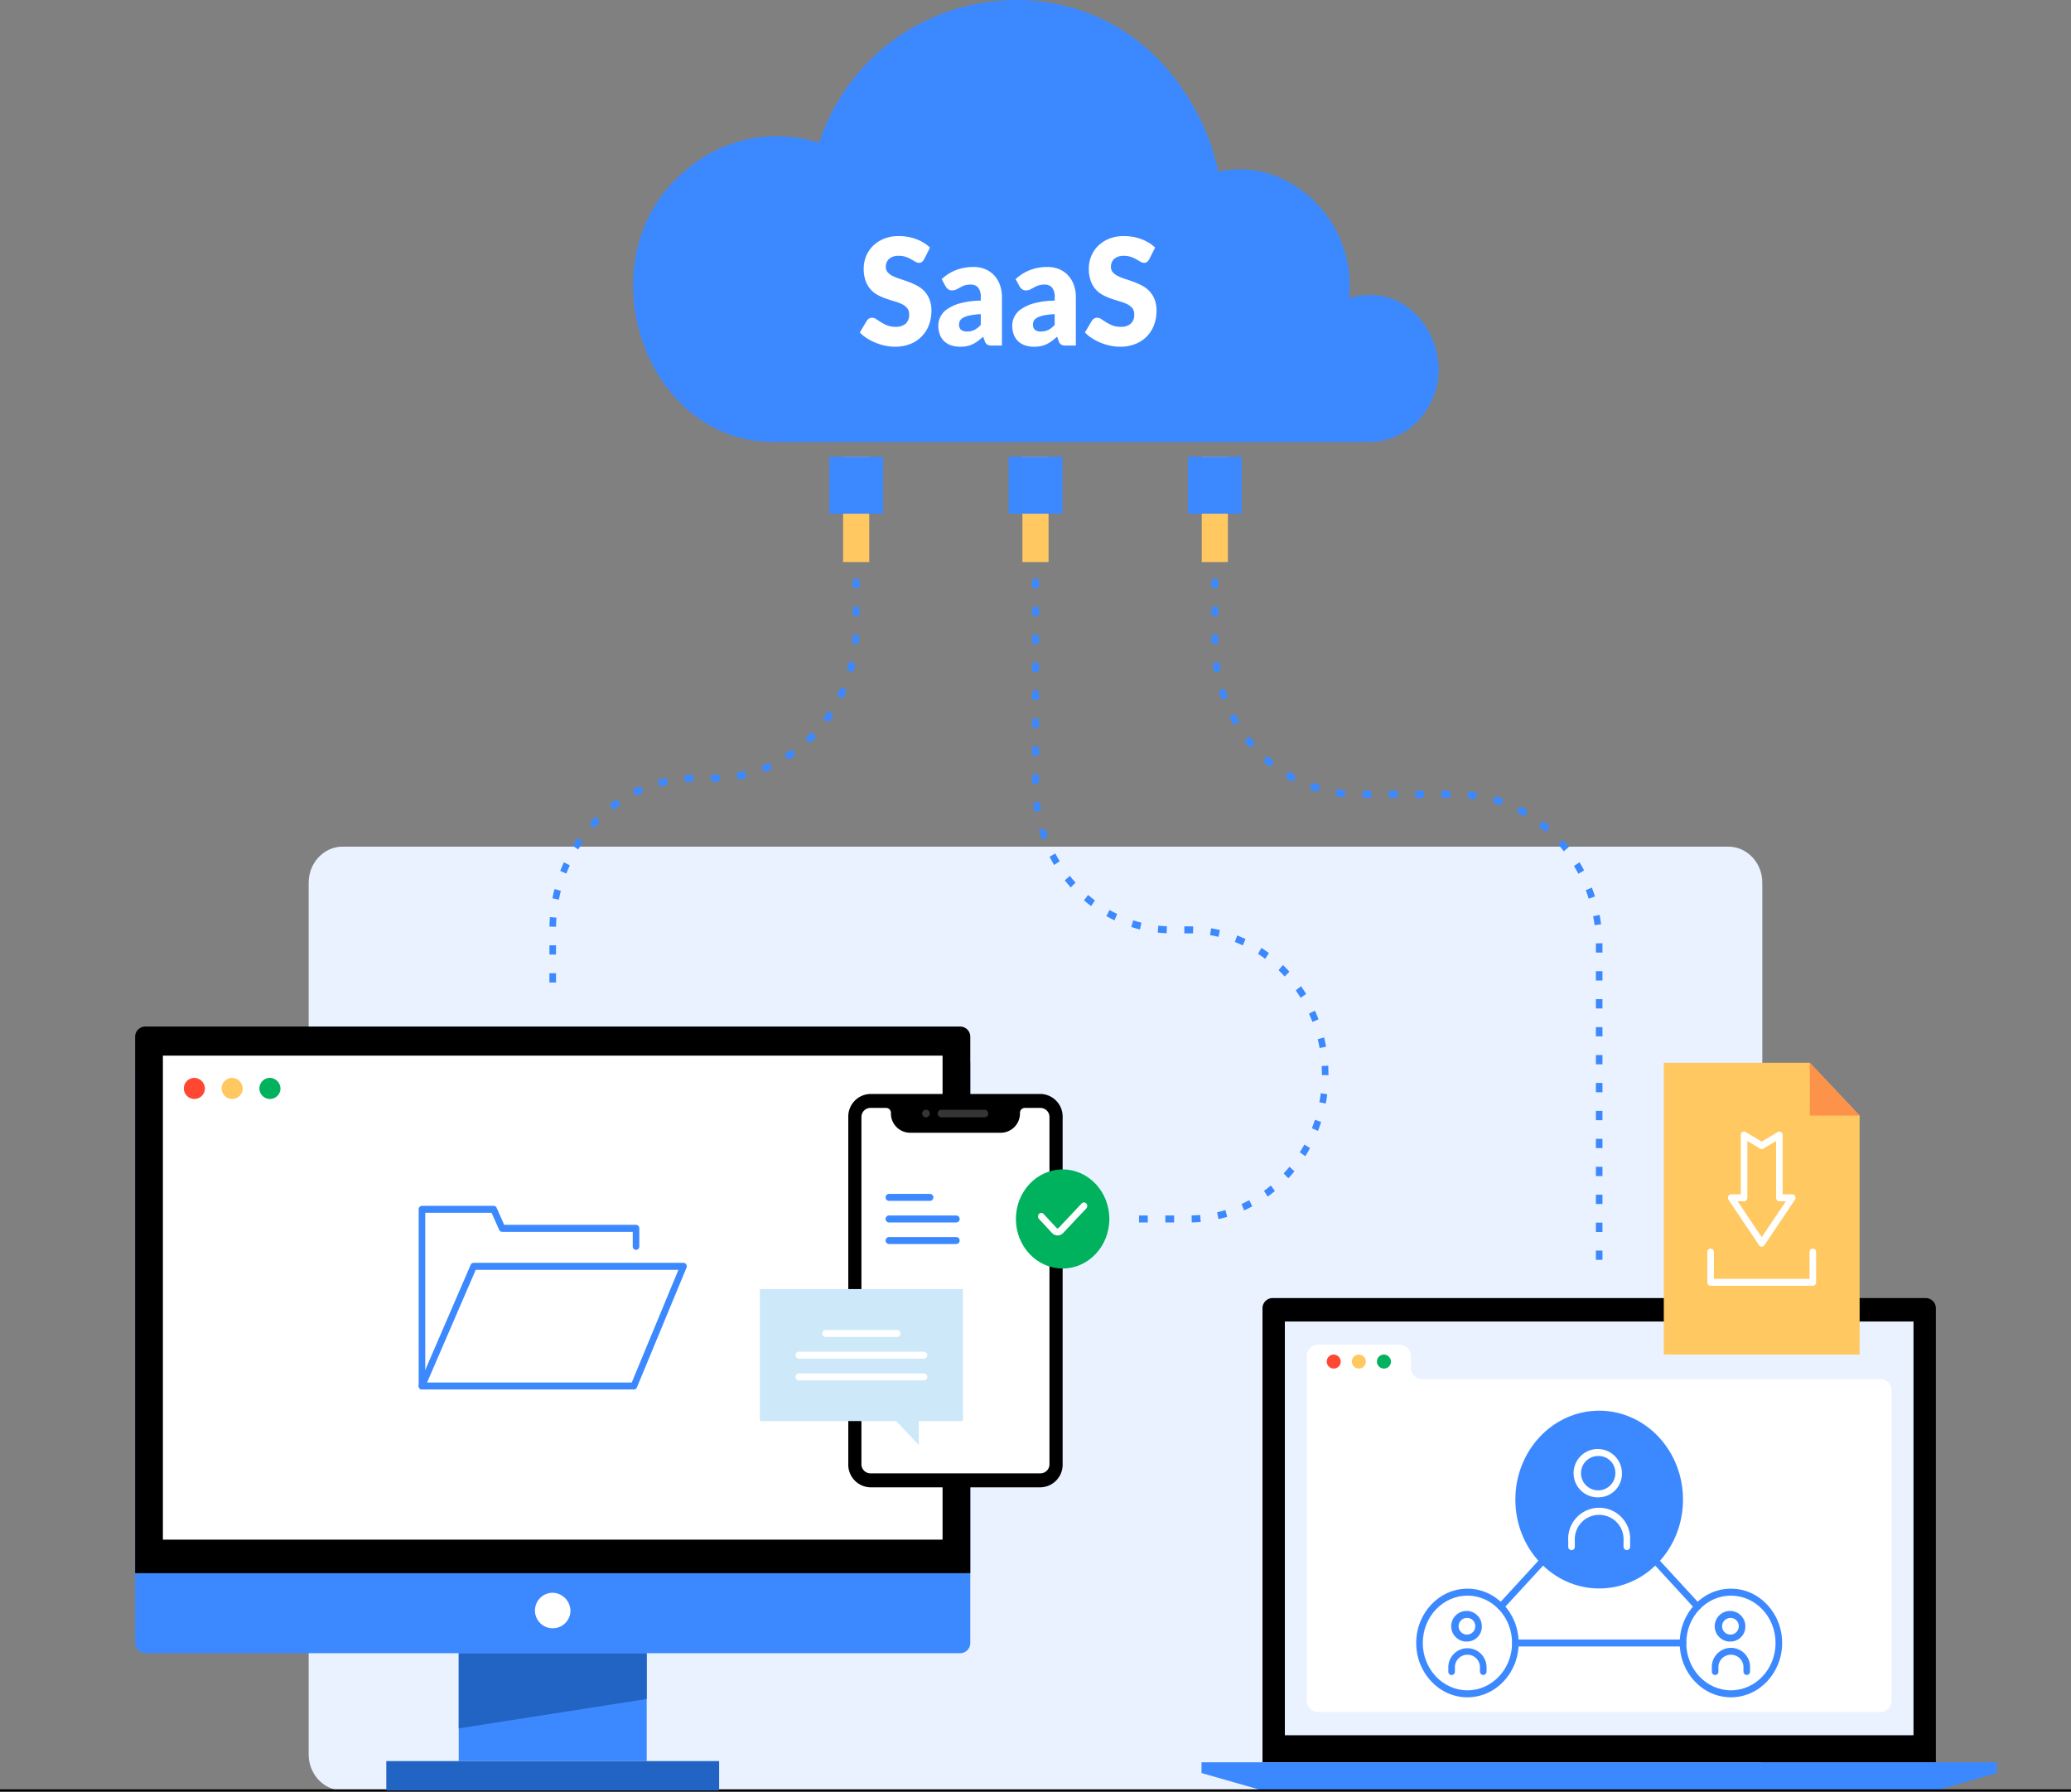 <svg xmlns="http://www.w3.org/2000/svg" width="595.676" height="515.278" viewBox="0 0 595.676 515.278">
  <rect x="0" y="0" width="595.676" height="515.278" fill="#808080" stroke="none"/>
  <g id="Grupo_173272" data-name="Grupo 173272" transform="translate(-194.324 -9208.035)">
    <path id="Trazado_240584" data-name="Trazado 240584" d="M689.6,998.932H291.066c-5.4,0-9.785-4.646-9.785-10.376v-250.7c0-5.731,4.381-10.376,9.785-10.376H689.6c5.4,0,9.785,4.645,9.785,10.376v250.7c0,5.73-4.381,10.376-9.785,10.376" transform="translate(1.827 8724.047)" fill="#ebf2ff"/>
    <path id="Trazado_241268" data-name="Trazado 241268" d="M0,0H7.517V30.3H0Z" transform="translate(436.826 9339.384)" fill="#ffc861"/>
    <path id="Trazado_241269" data-name="Trazado 241269" d="M0,0H15.458V16.391H0Z" transform="translate(432.856 9339.384)" fill="#3c89ff"/>
    <path id="Trazado_241270" data-name="Trazado 241270" d="M0,0H7.517V30.3H0Z" transform="translate(488.404 9339.384)" fill="#ffc861"/>
    <path id="Trazado_241271" data-name="Trazado 241271" d="M0,0H15.458V16.391H0Z" transform="translate(484.433 9339.384)" fill="#3c89ff"/>
    <path id="Trazado_241272" data-name="Trazado 241272" d="M0,0H7.517V30.3H0Z" transform="translate(539.981 9339.384)" fill="#ffc861"/>
    <path id="Trazado_241273" data-name="Trazado 241273" d="M0,0H15.458V16.391H0Z" transform="translate(536.011 9339.384)" fill="#3c89ff"/>
    <path id="Trazado_240585" data-name="Trazado 240585" d="M788.637,84.845a18.878,18.878,0,0,0-5.808.914c2.428-22.034-17.173-40.938-37.615-36.369a65.243,65.243,0,0,0-10.4-23.953C707.128-15.146,645.909-5.157,630.381,41.073a39.766,39.766,0,0,0-37.833,7.5c-30.719,24.536-13.062,79.394,25.656,78.564H788.637a19.752,19.752,0,0,0,17.245-10.532c7.811-13.539-2.217-32.166-17.245-31.762" transform="translate(-200.482 9208.038)" fill="#3c89ff"/>
    <path id="Trazado_240586" data-name="Trazado 240586" d="M801.986,209.522a2.664,2.664,0,0,1-.635.769,1.361,1.361,0,0,1-.856.257,2.006,2.006,0,0,1-1-.31q-.534-.31-1.209-.694a9.792,9.792,0,0,0-1.542-.695,5.857,5.857,0,0,0-1.975-.31,4.083,4.083,0,0,0-2.852.866,3.029,3.029,0,0,0-.937,2.34,2.226,2.226,0,0,0,.564,1.56,4.857,4.857,0,0,0,1.481,1.069,15.3,15.3,0,0,0,2.1.822q1.179.375,2.408.833a21.039,21.039,0,0,1,2.408,1.079,8.063,8.063,0,0,1,2.1,1.581,7.418,7.418,0,0,1,1.481,2.34,8.765,8.765,0,0,1,.564,3.323,11.41,11.41,0,0,1-.705,4.039,9.274,9.274,0,0,1-5.35,5.481,11.735,11.735,0,0,1-4.464.8,13.544,13.544,0,0,1-2.791-.3,15.812,15.812,0,0,1-2.75-.844,15.538,15.538,0,0,1-2.5-1.293,10.7,10.7,0,0,1-2.035-1.667l2.015-3.376a2.067,2.067,0,0,1,.635-.609,1.586,1.586,0,0,1,.856-.246,2.206,2.206,0,0,1,1.219.406q.614.406,1.39.9a10.98,10.98,0,0,0,1.783.9,6.339,6.339,0,0,0,2.378.406,4.345,4.345,0,0,0,2.882-.866,3.4,3.4,0,0,0,1.028-2.746,2.7,2.7,0,0,0-.564-1.773,4.381,4.381,0,0,0-1.481-1.133,13.149,13.149,0,0,0-2.085-.791q-1.169-.341-2.4-.758a17.014,17.014,0,0,1-2.4-1.026,7.363,7.363,0,0,1-3.567-4.081,10.375,10.375,0,0,1-.564-3.665,9.148,9.148,0,0,1,.665-3.419,8.85,8.85,0,0,1,1.954-2.97,9.547,9.547,0,0,1,3.164-2.083,11.089,11.089,0,0,1,4.292-.78,15.2,15.2,0,0,1,2.63.224,13.2,13.2,0,0,1,2.428.662,13.039,13.039,0,0,1,2.146,1.047,9.956,9.956,0,0,1,1.783,1.378Z" transform="translate(-341.863 9073.078)" fill="#fff"/>
    <path id="Trazado_240587" data-name="Trazado 240587" d="M870.49,252a2.783,2.783,0,0,1-1.34-.256,1.949,1.949,0,0,1-.756-1.068l-.443-1.218q-.786.7-1.511,1.239a9.437,9.437,0,0,1-1.5.908,7.114,7.114,0,0,1-1.652.556,9.629,9.629,0,0,1-1.945.182,8.089,8.089,0,0,1-2.6-.4,5.344,5.344,0,0,1-1.985-1.165,5.13,5.13,0,0,1-1.26-1.913,7.267,7.267,0,0,1-.443-2.639,5.692,5.692,0,0,1,2.519-4.669,12.076,12.076,0,0,1,3.748-1.7,23.806,23.806,0,0,1,5.944-.77v-.94a4.235,4.235,0,0,0-.756-2.81,2.7,2.7,0,0,0-2.146-.865,5.383,5.383,0,0,0-1.814.256,7.882,7.882,0,0,0-1.259.577q-.554.32-1.078.577a2.813,2.813,0,0,1-1.249.256,1.726,1.726,0,0,1-1.088-.342,2.911,2.911,0,0,1-.726-.812l-1.128-2.073a12.567,12.567,0,0,1,4.2-2.639,13.971,13.971,0,0,1,4.948-.866,8.6,8.6,0,0,1,3.416.652,7.343,7.343,0,0,1,2.579,1.816,8.031,8.031,0,0,1,1.622,2.767,10.492,10.492,0,0,1,.564,3.5V252Zm-7.174-4.039a4.715,4.715,0,0,0,2.116-.449,6.477,6.477,0,0,0,1.834-1.453v-3.077a19.664,19.664,0,0,0-3.083.342,7.2,7.2,0,0,0-1.914.641,2.361,2.361,0,0,0-.977.876,2.17,2.17,0,0,0-.272,1.068,1.913,1.913,0,0,0,.584,1.592,2.73,2.73,0,0,0,1.713.459" transform="translate(-390.841 9055.41)" fill="#fff"/>
    <path id="Trazado_240588" data-name="Trazado 240588" d="M937.843,252a2.782,2.782,0,0,1-1.34-.256,1.948,1.948,0,0,1-.756-1.068l-.443-1.218q-.786.7-1.511,1.239a9.458,9.458,0,0,1-1.5.908,7.112,7.112,0,0,1-1.652.556,9.623,9.623,0,0,1-1.944.182,8.09,8.09,0,0,1-2.6-.4,5.346,5.346,0,0,1-1.985-1.165,5.131,5.131,0,0,1-1.259-1.913,7.261,7.261,0,0,1-.443-2.639,5.691,5.691,0,0,1,2.519-4.669,12.075,12.075,0,0,1,3.748-1.7,23.8,23.8,0,0,1,5.944-.77v-.94a4.235,4.235,0,0,0-.756-2.81,2.7,2.7,0,0,0-2.146-.865,5.382,5.382,0,0,0-1.814.256,7.876,7.876,0,0,0-1.259.577q-.554.32-1.078.577a2.814,2.814,0,0,1-1.249.256,1.726,1.726,0,0,1-1.088-.342,2.911,2.911,0,0,1-.726-.812l-1.128-2.073a12.566,12.566,0,0,1,4.2-2.639,13.968,13.968,0,0,1,4.947-.866,8.594,8.594,0,0,1,3.416.652,7.339,7.339,0,0,1,2.579,1.816,8.031,8.031,0,0,1,1.622,2.767,10.492,10.492,0,0,1,.564,3.5V252Zm-7.174-4.039a4.716,4.716,0,0,0,2.116-.449,6.481,6.481,0,0,0,1.833-1.453v-3.077a19.66,19.66,0,0,0-3.083.342,7.2,7.2,0,0,0-1.914.641,2.361,2.361,0,0,0-.977.876,2.171,2.171,0,0,0-.272,1.068,1.912,1.912,0,0,0,.584,1.592,2.729,2.729,0,0,0,1.713.459" transform="translate(-436.934 9055.41)" fill="#fff"/>
    <path id="Trazado_240589" data-name="Trazado 240589" d="M1007.108,209.522a2.665,2.665,0,0,1-.635.769,1.362,1.362,0,0,1-.856.257,2.007,2.007,0,0,1-1-.31q-.534-.31-1.209-.694a9.769,9.769,0,0,0-1.541-.695,5.857,5.857,0,0,0-1.975-.31,4.082,4.082,0,0,0-2.851.866,3.029,3.029,0,0,0-.937,2.34,2.227,2.227,0,0,0,.564,1.56,4.862,4.862,0,0,0,1.481,1.069,15.307,15.307,0,0,0,2.1.822q1.178.375,2.408.833a21.033,21.033,0,0,1,2.408,1.079,8.067,8.067,0,0,1,2.1,1.581,7.424,7.424,0,0,1,1.481,2.34,8.766,8.766,0,0,1,.564,3.323,11.41,11.41,0,0,1-.705,4.039,9.276,9.276,0,0,1-5.35,5.481,11.736,11.736,0,0,1-4.464.8,13.543,13.543,0,0,1-2.791-.3,15.812,15.812,0,0,1-2.75-.844,15.561,15.561,0,0,1-2.5-1.293,10.722,10.722,0,0,1-2.035-1.667l2.015-3.376a2.062,2.062,0,0,1,.635-.609,1.585,1.585,0,0,1,.856-.246,2.2,2.2,0,0,1,1.219.406q.615.406,1.391.9a10.978,10.978,0,0,0,1.783.9,6.338,6.338,0,0,0,2.378.406,4.344,4.344,0,0,0,2.882-.866,3.4,3.4,0,0,0,1.028-2.746,2.7,2.7,0,0,0-.564-1.773,4.382,4.382,0,0,0-1.481-1.133,13.154,13.154,0,0,0-2.085-.791q-1.169-.341-2.4-.758a17.026,17.026,0,0,1-2.4-1.026,7.363,7.363,0,0,1-3.567-4.081,10.375,10.375,0,0,1-.564-3.665,9.154,9.154,0,0,1,.665-3.419,8.855,8.855,0,0,1,1.955-2.97,9.547,9.547,0,0,1,3.164-2.083,11.088,11.088,0,0,1,4.292-.78,15.2,15.2,0,0,1,2.63.224,13.205,13.205,0,0,1,2.428.662,13.032,13.032,0,0,1,2.146,1.047,9.951,9.951,0,0,1,1.784,1.378Z" transform="translate(-482.24 9073.078)" fill="#fff"/>
    <path id="Trazado_240590" data-name="Trazado 240590" d="M1344.126,1248.866H1150.444V1118.379a2.93,2.93,0,0,1,2.84-3.012h188a2.931,2.931,0,0,1,2.841,3.012Z" transform="translate(-592.994 8465.992)"/>
    <path id="Trazado_241274" data-name="Trazado 241274" d="M0,0H180.818V118.986H0Z" transform="translate(563.883 9588.104)" fill="#ebf2ff"/>
    <path id="Trazado_240591" data-name="Trazado 240591" d="M1359.019,1168.738v89.029a3.256,3.256,0,0,1-3.156,3.347H1193.983a3.256,3.256,0,0,1-3.156-3.347v-98.9a3.256,3.256,0,0,1,3.156-3.347h23.623a3.256,3.256,0,0,1,3.157,3.347v3.179a3.256,3.256,0,0,0,3.156,3.347h131.944a3.256,3.256,0,0,1,3.156,3.347" transform="translate(-620.63 8439.28)" fill="#fff"/>
    <path id="Trazado_240592" data-name="Trazado 240592" d="M1306.105,1522.339H1112.423l-17.536-5.016v-3.1h228.755v3.1Z" transform="translate(-554.973 8200.639)" fill="#3c89ff"/>
    <path id="Trazado_240593" data-name="Trazado 240593" d="M1213.018,1166.03a2.014,2.014,0,1,1-2.01-2.132,2.074,2.074,0,0,1,2.01,2.132" transform="translate(-633.065 8433.705)" fill="#ff4731"/>
    <path id="Trazado_240594" data-name="Trazado 240594" d="M1235.9,1166.03a2.014,2.014,0,1,1-2.011-2.132,2.074,2.074,0,0,1,2.011,2.132" transform="translate(-648.723 8433.705)" fill="#ffc861"/>
    <path id="Trazado_240595" data-name="Trazado 240595" d="M1258.778,1166.03a2.014,2.014,0,1,1-2.011-2.132,2.074,2.074,0,0,1,2.011,2.132" transform="translate(-664.381 8433.705)" fill="#00b25e"/>
    <path id="Trazado_241275" data-name="Trazado 241275" d="M0,0H595.676V.669H0Z" transform="translate(194.324 9722.644)"/>
    <path id="Trazado_240596" data-name="Trazado 240596" d="M360.521,1077.706H125.993a2.93,2.93,0,0,1-2.841-3.012V908.24a2.93,2.93,0,0,1,2.841-3.012H360.521a2.931,2.931,0,0,1,2.841,3.012v166.453a2.931,2.931,0,0,1-2.841,3.012" transform="translate(110.044 8605.796)" fill="#3c89ff"/>
    <path id="Trazado_240597" data-name="Trazado 240597" d="M363.362,1039.264H123.152V885.073a2.93,2.93,0,0,1,2.841-3.012H360.521a2.931,2.931,0,0,1,2.841,3.012Z" transform="translate(110.044 8621.209)"/>
    <path id="Trazado_241276" data-name="Trazado 241276" d="M0,0H224.255V139.2H0Z" transform="translate(241.174 9511.635)" fill="#fff"/>
    <path id="Trazado_241277" data-name="Trazado 241277" d="M0,0H54.069V31.018H0Z" transform="translate(326.266 9683.501)" fill="#3c89ff"/>
    <path id="Trazado_241278" data-name="Trazado 241278" d="M0,0H95.729V8.459H0Z" transform="translate(305.436 9714.52)" fill="#2264c4"/>
    <path id="Trazado_240598" data-name="Trazado 240598" d="M497.711,1373.987a5.105,5.105,0,1,1-5.1-5.4,5.257,5.257,0,0,1,5.1,5.4" transform="translate(-139.313 8297.529)" fill="#fff"/>
    <path id="Trazado_240599" data-name="Trazado 240599" d="M472.084,1433.694l-54.069,8.459v-21.619h54.069Z" transform="translate(-91.748 8262.966)" fill="#2264c4"/>
    <path id="Trazado_240600" data-name="Trazado 240600" d="M173.586,929.371a3.031,3.031,0,1,1-3.026-3.209,3.121,3.121,0,0,1,3.026,3.209" transform="translate(79.671 8591.868)" fill="#ff4731"/>
    <path id="Trazado_240601" data-name="Trazado 240601" d="M208.021,929.371A3.031,3.031,0,1,1,205,926.162a3.121,3.121,0,0,1,3.026,3.209" transform="translate(56.105 8591.868)" fill="#ffc861"/>
    <path id="Trazado_240602" data-name="Trazado 240602" d="M242.456,929.371a3.031,3.031,0,1,1-3.026-3.209,3.121,3.121,0,0,1,3.026,3.209" transform="translate(32.539 8591.868)" fill="#00b25e"/>
    <path id="Trazado_240603" data-name="Trazado 240603" d="M1429.089,1237.7c0-14.12-10.794-25.566-24.109-25.566s-24.109,11.446-24.109,25.566,10.794,25.566,24.109,25.566,24.109-11.446,24.109-25.566" transform="translate(-750.688 8401.615)" fill="#3c89ff"/>
    <path id="Trazado_240604" data-name="Trazado 240604" d="M1545.369,1396.3c-8.124,0-14.733-7.008-14.733-15.623s6.609-15.623,14.733-15.623,14.733,7.009,14.733,15.623-6.609,15.623-14.733,15.623m0-29.238c-7.08,0-12.839,6.108-12.839,13.615s5.76,13.615,12.839,13.615,12.839-6.108,12.839-13.615-5.76-13.615-12.839-13.615" transform="translate(-853.182 8299.88)" fill="#3c89ff"/>
    <path id="Trazado_240605" data-name="Trazado 240605" d="M1569.946,1423.709a.977.977,0,0,1-.947-1v-.977a3.608,3.608,0,1,0-7.2,0v.977a.949.949,0,1,1-1.894,0v-.977a5.505,5.505,0,1,1,10.991,0v.977a.977.977,0,0,1-.947,1" transform="translate(-873.21 8266.05)" fill="#3c89ff"/>
    <path id="Trazado_240606" data-name="Trazado 240606" d="M1568.32,1393.021a4.406,4.406,0,1,1,4.148-4.4,4.283,4.283,0,0,1-4.148,4.4m0-6.788a2.394,2.394,0,1,0,2.254,2.39,2.328,2.328,0,0,0-2.254-2.39" transform="translate(-876.133 8287.123)" fill="#3c89ff"/>
    <path id="Trazado_240607" data-name="Trazado 240607" d="M1305.249,1396.3c-8.124,0-14.733-7.008-14.733-15.623s6.609-15.623,14.733-15.623,14.733,7.009,14.733,15.623-6.609,15.623-14.733,15.623m0-29.238c-7.08,0-12.839,6.108-12.839,13.615s5.76,13.615,12.839,13.615,12.839-6.108,12.839-13.615-5.76-13.615-12.839-13.615" transform="translate(-688.853 8299.88)" fill="#3c89ff"/>
    <path id="Trazado_240608" data-name="Trazado 240608" d="M1329.826,1423.709a.977.977,0,0,1-.947-1v-.977a3.608,3.608,0,1,0-7.2,0v.977a.949.949,0,1,1-1.894,0v-.977a5.5,5.5,0,1,1,10.991,0v.977a.977.977,0,0,1-.947,1" transform="translate(-708.882 8266.05)" fill="#3c89ff"/>
    <path id="Trazado_240609" data-name="Trazado 240609" d="M1328.2,1393.021a4.406,4.406,0,1,1,4.147-4.4,4.283,4.283,0,0,1-4.147,4.4m0-6.788a2.394,2.394,0,1,0,2.254,2.39,2.328,2.328,0,0,0-2.254-2.39" transform="translate(-711.805 8287.123)" fill="#3c89ff"/>
    <path id="Trazado_240610" data-name="Trazado 240610" d="M502.559,613.458h-1.894V610.78h1.894Zm0-8.033h-1.894v-2.678h1.894Zm.007-8.015-1.893-.036c.015-.91.058-1.83.125-2.734l1.888.159c-.065.864-.105,1.743-.12,2.612m.81-7.787-1.855-.4c.172-.89.373-1.787.6-2.665l1.828.524c-.214.838-.405,1.693-.569,2.544m2.148-7.495-1.753-.759c.323-.84.676-1.68,1.049-2.5l1.706.873c-.355.781-.692,1.583-1,2.384m3.413-6.94-1.591-1.089c.464-.762.957-1.52,1.465-2.253l1.526,1.19c-.485.7-.956,1.423-1.4,2.151m4.558-6.164-1.377-1.379c.588-.661,1.2-1.311,1.829-1.932l1.295,1.465c-.6.594-1.185,1.215-1.747,1.846m5.545-5.18-1.116-1.622c.693-.536,1.411-1.057,2.133-1.546l1.02,1.692c-.69.468-1.375.965-2.037,1.477m6.346-4.018-.816-1.812c.775-.393,1.571-.764,2.367-1.1l.709,1.862c-.759.325-1.519.68-2.259,1.055m6.938-2.708-.487-1.941c.827-.233,1.674-.442,2.516-.621l.372,1.969c-.8.171-1.611.37-2.4.593m7.284-1.3-.141-2c.852-.068,1.72-.109,2.578-.121l.027,2.008c-.821.012-1.65.051-2.464.116m8.266-.12h-.765v-2.008h.754c.579,0,1.156-.013,1.73-.039l.08,2.006c-.6.027-1.2.041-1.8.041m6.933-.606-.311-1.981c.808-.143,1.621-.314,2.418-.509l.426,1.957c-.834.2-1.686.384-2.533.533M562.288,553l-.65-1.886c.766-.3,1.534-.624,2.284-.972l.759,1.84c-.785.365-1.591.707-2.393,1.018m6.983-3.517-.967-1.727c.7-.443,1.4-.915,2.079-1.4l1.065,1.66c-.708.511-1.44,1-2.177,1.469m6.258-4.818-1.249-1.51c.615-.572,1.222-1.172,1.8-1.784l1.333,1.427c-.609.64-1.244,1.268-1.888,1.867m5.325-5.951-1.487-1.243c.506-.681,1-1.388,1.467-2.1l1.557,1.144c-.489.748-1.006,1.49-1.536,2.2m4.211-6.887-1.677-.932c.38-.77.743-1.562,1.078-2.355l1.729.821c-.351.831-.731,1.66-1.129,2.466m2.945-7.595-1.811-.588c.24-.829.458-1.678.648-2.522l1.842.468c-.2.884-.428,1.773-.679,2.642m1.569-8.034-1.882-.224c.091-.862.158-1.739.2-2.606l1.891.1c-.043.908-.114,1.826-.209,2.728m.264-8.132h-1.894v-2.678h1.894Zm0-8.033h-1.894V497.35h1.894Z" transform="translate(-148.311 8877.153)" fill="#3c89ff"/>
    <path id="Trazado_240611" data-name="Trazado 240611" d="M1216.452,693.216h-1.894v-2.678h1.894Zm0-8.033h-1.894v-2.678h1.894Zm0-8.033h-1.894v-2.678h1.894Zm0-8.033h-1.894v-2.678h1.894Zm0-8.033h-1.894v-2.678h1.894Zm0-8.033h-1.894v-2.678h1.894Zm0-8.033h-1.894V642.34h1.894Zm0-8.033h-1.894v-2.678h1.894Zm0-8.033h-1.894v-2.678h1.894Zm0-8.033h-1.894v-2.678h1.894Zm0-8.033h-1.894v-2.678h1.894Zm0-8.033h-1.894v-2.019q0-.323,0-.644l1.893-.03q.005.336.005.674Zm-2.271-7.874c-.111-.859-.25-1.726-.412-2.577l1.857-.4c.169.891.315,1.8.431,2.7Zm-1.682-7.627c-.259-.821-.546-1.646-.853-2.452l1.755-.753c.322.844.623,1.709.894,2.57Zm-2.979-7.164c-.4-.758-.823-1.513-1.264-2.242l1.595-1.083c.461.764.907,1.554,1.324,2.348Zm-4.171-6.463c-.522-.668-1.071-1.328-1.631-1.961l1.382-1.374c.586.662,1.16,1.353,1.707,2.053Zm-5.217-5.549c-.628-.556-1.282-1.1-1.942-1.614l1.122-1.618c.691.539,1.375,1.107,2.033,1.689Zm-6.086-4.446c-.715-.425-1.451-.832-2.189-1.209l.822-1.809c.773.4,1.544.821,2.293,1.266Zm-6.755-3.184c-.774-.277-1.568-.532-2.359-.758l.493-1.939c.829.237,1.661.5,2.472.795Zm-7.188-1.8c-.808-.12-1.633-.216-2.451-.284l.148-2c.856.071,1.72.171,2.567.3Zm-7.422-.416h-2.525v-2.008h2.525Zm-7.575,0h-2.525v-2.008h2.525Zm-7.575,0h-2.525v-2.008h2.525Zm-7.576,0h-2.525v-2.008h2.525Zm-7.652-.169c-.855-.079-1.718-.187-2.564-.321l.279-1.987c.809.128,1.633.231,2.449.306Zm-7.613-1.461c-.826-.245-1.655-.519-2.465-.817l.62-1.9c.774.284,1.565.547,2.354.78Zm-7.229-2.928c-.768-.4-1.534-.833-2.278-1.284l.94-1.744c.71.43,1.442.843,2.175,1.226Zm-6.592-4.286c-.687-.544-1.366-1.118-2.019-1.705l1.225-1.532c.624.561,1.272,1.109,1.928,1.629Zm-5.744-5.494c-.581-.667-1.15-1.364-1.693-2.069l1.468-1.269c.518.674,1.062,1.338,1.616,1.976Zm-4.7-6.516c-.457-.77-.9-1.565-1.308-2.364l1.662-.962c.393.763.813,1.522,1.248,2.258Zm-3.5-7.324c-.316-.849-.61-1.717-.875-2.582l1.8-.62c.253.825.534,1.655.835,2.464Zm-2.162-7.884c-.162-.891-.3-1.8-.409-2.7l1.878-.257c.1.862.237,1.731.39,2.581Zm-.755-8.163v-2.684h1.894v2.671Zm1.893-8.04h-1.894v-2.678h1.894Zm0-8.033h-1.894V497.35h1.894Z" transform="translate(-561.213 8877.153)" fill="#3c89ff"/>
    <path id="Trazado_240612" data-name="Trazado 240612" d="M981.419,682.457h-2.525v-2.008h2.525Zm-7.575,0h-2.525v-2.008h2.525Zm12.645-.008-.038-2.008c.819-.017,1.647-.063,2.46-.135l.158,2c-.853.076-1.721.123-2.581.142m7.691-.95-.4-1.963c.8-.182,1.6-.4,2.388-.633l.519,1.931c-.826.249-1.67.473-2.508.665m7.377-2.5-.75-1.844c.751-.344,1.5-.717,2.226-1.11l.861,1.789c-.762.412-1.549.8-2.337,1.165m6.777-3.963-1.07-1.657c.675-.49,1.343-1.009,1.986-1.544l1.168,1.581c-.675.561-1.376,1.105-2.084,1.62m5.938-5.267-1.349-1.41c.574-.617,1.137-1.263,1.673-1.919l1.431,1.315c-.563.688-1.153,1.366-1.755,2.013m4.883-6.376-1.578-1.11c.452-.723.888-1.471,1.3-2.223l1.642,1c-.428.79-.885,1.575-1.36,2.333m3.64-7.254-1.75-.768c.313-.8.6-1.626.868-2.448l1.793.645c-.276.863-.582,1.728-.911,2.571m2.252-7.868-1.857-.393c.16-.85.3-1.716.4-2.576l1.877.266c-.114.9-.256,1.812-.424,2.7m.779-8.169-1.894-.009v-.211c0-.8-.022-1.609-.066-2.4l1.891-.117c.046.831.069,1.679.069,2.519Zm-2.56-7.8c-.152-.852-.332-1.71-.536-2.549l1.835-.5c.213.881.4,1.781.562,2.675Zm-2.068-7.509c-.3-.8-.636-1.606-.989-2.388l1.708-.867c.37.821.72,1.665,1.038,2.507Zm-3.393-6.94c-.444-.727-.916-1.448-1.4-2.144l1.52-1.2c.512.73,1.008,1.488,1.474,2.25Zm-4.589-6.126c-.568-.625-1.162-1.237-1.766-1.821l1.276-1.484c.633.613,1.257,1.256,1.853,1.911Zm-5.609-5.087c-.671-.5-1.365-.98-2.063-1.43l.985-1.715c.733.473,1.461.978,2.165,1.5Zm-6.426-3.853c-.749-.353-1.518-.684-2.286-.983l.655-1.884c.806.315,1.613.662,2.4,1.032Zm-7.009-2.466c-.8-.191-1.61-.358-2.418-.495l.3-1.983c.847.143,1.7.318,2.538.519Zm-7.32-.985q-.586-.018-1.177-.019h-1.319V597.3h1.319q.62,0,1.234.02Zm-7.581-.047c-.858-.033-1.725-.1-2.578-.187l.189-2c.813.087,1.639.147,2.458.178Zm-7.675-1.084c-.836-.207-1.676-.445-2.5-.709l.549-1.922c.782.251,1.582.478,2.378.675Zm-7.336-2.634c-.78-.373-1.56-.779-2.318-1.206l.888-1.773c.722.407,1.465.793,2.209,1.149Zm-6.714-4.082c-.7-.526-1.391-1.083-2.058-1.656l1.193-1.56c.635.546,1.3,1.077,1.962,1.578Zm-5.855-5.372c-.593-.659-1.173-1.347-1.723-2.044l1.451-1.29c.525.664,1.077,1.319,1.642,1.948Zm-4.782-6.461c-.463-.767-.908-1.561-1.323-2.357l1.658-.971c.4.759.819,1.515,1.261,2.246Zm-3.526-7.318c-.315-.848-.608-1.718-.871-2.586l1.8-.613c.25.826.529,1.655.829,2.463Zm-2.126-7.9c-.154-.895-.283-1.807-.382-2.71l1.881-.233c.095.861.217,1.73.364,2.583Zm1.239-8.169H940.6v-2.678h1.894Zm0-8.033H940.6v-2.678h1.894Zm0-8.033H940.6v-2.678h1.894Zm0-8.033H940.6v-2.678h1.894Zm0-8.033H940.6v-2.678h1.894Zm0-8.033H940.6v-2.678h1.894Zm0-8.033H940.6v-2.678h1.894Zm0-8.033H940.6V497.35h1.894Z" transform="translate(-449.385 8877.153)" fill="#3c89ff"/>
    <path id="Trazado_240613" data-name="Trazado 240613" d="M443.422,1121.519H382.459a.935.935,0,0,1-.8-.462,1.058,1.058,0,0,1-.064-.96l14.862-34.414a.945.945,0,0,1,.861-.586h60.357a.934.934,0,0,1,.793.455,1.056,1.056,0,0,1,.074.953l-14.255,34.414a.947.947,0,0,1-.867.6m-59.488-2.008H442.8l13.423-32.405h-58.3Z" transform="translate(-66.767 8486.131)" fill="#3c89ff"/>
    <path id="Trazado_240614" data-name="Trazado 240614" d="M382.459,1088.915a.977.977,0,0,1-.947-1v-50.817a.977.977,0,0,1,.947-1h20.625a.944.944,0,0,1,.857.577l2.171,4.891h37.918a.977.977,0,0,1,.947,1v5.186a.949.949,0,1,1-1.894,0v-4.182H405.51a.945.945,0,0,1-.857-.577l-2.17-4.891H383.406v49.812a.977.977,0,0,1-.947,1" transform="translate(-66.767 8518.734)" fill="#3c89ff"/>
    <path id="Trazado_240615" data-name="Trazado 240615" d="M1572.466,928.4v68.717h-56.319V913.2h41.993Z" transform="translate(-843.266 8600.49)" fill="#ffc861"/>
    <path id="Trazado_240616" data-name="Trazado 240616" d="M1649.187,913.2l14.327,15.192h-14.327Z" transform="translate(-934.313 8600.49)" fill="#fd924b"/>
    <path id="Trazado_240617" data-name="Trazado 240617" d="M1586.134,1083.6h-29.4a.977.977,0,0,1-.947-1v-8.675a.949.949,0,1,1,1.894,0v7.671h27.51v-7.671a.949.949,0,1,1,1.894,0v8.675a.977.977,0,0,1-.947,1" transform="translate(-870.392 8494.235)" fill="#fff"/>
    <path id="Trazado_240618" data-name="Trazado 240618" d="M1584.287,1005.386a.932.932,0,0,1-.771-.421l-8.773-13.052a1.055,1.055,0,0,1-.071-1.043.942.942,0,0,1,.842-.544h2.751V973.272a1.016,1.016,0,0,1,.47-.867.9.9,0,0,1,.944-.006l4.608,2.768,4.608-2.768a.9.9,0,0,1,.944.006,1.018,1.018,0,0,1,.47.867v17.054h2.752a.942.942,0,0,1,.842.544,1.056,1.056,0,0,1-.071,1.043l-8.773,13.052a.933.933,0,0,1-.771.421m-6.936-13.052,6.936,10.319,6.936-10.319h-1.861a.976.976,0,0,1-.947-1V974.994l-3.661,2.2a.9.9,0,0,1-.934,0l-3.661-2.2V991.33a.976.976,0,0,1-.947,1Z" transform="translate(-883.246 8561.195)" fill="#fff"/>
    <path id="Trazado_240619" data-name="Trazado 240619" d="M1519.956,1354.689a.918.918,0,0,1-.678-.3l-11.452-12.463a1.047,1.047,0,0,1,.017-1.42.909.909,0,0,1,1.339.019l11.452,12.462a1.047,1.047,0,0,1-.017,1.42.916.916,0,0,1-.661.285" transform="translate(-837.388 8316.4)" fill="#3c89ff"/>
    <path id="Trazado_240620" data-name="Trazado 240620" d="M1365.614,1354.688a.915.915,0,0,1-.661-.285,1.047,1.047,0,0,1-.017-1.42l11.452-12.463a.909.909,0,0,1,1.339-.019,1.047,1.047,0,0,1,.017,1.42l-11.452,12.463a.919.919,0,0,1-.678.3" transform="translate(-739.6 8316.401)" fill="#3c89ff"/>
    <path id="Trazado_240621" data-name="Trazado 240621" d="M1427.036,1410.736h-48.219a1.006,1.006,0,0,1,0-2.008h48.219a1.006,1.006,0,0,1,0,2.008" transform="translate(-748.635 8270.821)" fill="#3c89ff"/>
    <path id="Trazado_240622" data-name="Trazado 240622" d="M828.326,1053.109H779.3a6.512,6.512,0,0,1-6.313-6.694V946.671a6.512,6.512,0,0,1,6.313-6.694h49.029a6.512,6.512,0,0,1,6.313,6.694v99.743a6.512,6.512,0,0,1-6.313,6.694" transform="translate(-334.675 8582.678)"/>
    <path id="Trazado_240623" data-name="Trazado 240623" d="M787.509,1057.076a2.608,2.608,0,0,1-2.525-2.678V954.656a2.608,2.608,0,0,1,2.525-2.678H792.1a1.412,1.412,0,0,1,1.368,1.45,5.541,5.541,0,0,0,5.366,5.69h26.381a5.541,5.541,0,0,0,5.366-5.69,1.412,1.412,0,0,1,1.368-1.45h4.591a2.608,2.608,0,0,1,2.525,2.678V1054.4a2.608,2.608,0,0,1-2.525,2.678Z" transform="translate(-342.887 8574.693)" fill="#fff"/>
    <path id="Trazado_240624" data-name="Trazado 240624" d="M867.947,953.557H855.431a1.09,1.09,0,0,0,0,2.176h12.516a1.09,1.09,0,0,0,0-2.176" transform="translate(-390.396 8573.643)" fill="#353535"/>
    <path id="Trazado_240625" data-name="Trazado 240625" d="M841.77,953.557a1.09,1.09,0,1,0,1.026,1.088,1.058,1.058,0,0,0-1.026-1.088" transform="translate(-381.047 8573.643)" fill="#353535"/>
    <path id="Trazado_240626" data-name="Trazado 240626" d="M819.779,1027.859H807.922a1.006,1.006,0,0,1,0-2.008h11.857a1.006,1.006,0,0,1,0,2.008" transform="translate(-357.937 8525.546)" fill="#3c89ff"/>
    <path id="Trazado_240627" data-name="Trazado 240627" d="M827.346,1046.4H807.922a1.006,1.006,0,0,1,0-2.008h19.424a1.006,1.006,0,0,1,0,2.008" transform="translate(-357.937 8513.212)" fill="#3c89ff"/>
    <path id="Trazado_240628" data-name="Trazado 240628" d="M827.346,1064.937H807.922a1.006,1.006,0,0,1,0-2.008h19.424a1.006,1.006,0,0,1,0,2.008" transform="translate(-357.937 8500.879)" fill="#3c89ff"/>
    <path id="Trazado_240629" data-name="Trazado 240629" d="M952.617,1019.063c0,7.871-6.017,14.251-13.44,14.251s-13.44-6.381-13.44-14.251,6.017-14.251,13.44-14.251,13.44,6.381,13.44,14.251" transform="translate(-439.214 8539.544)" fill="#00b25e"/>
    <path id="Trazado_240630" data-name="Trazado 240630" d="M951.509,1042.7h-.031a2.282,2.282,0,0,1-1.63-.778l-3.694-3.988a1.047,1.047,0,0,1,.012-1.42.909.909,0,0,1,1.339.013l3.707,4a.465.465,0,0,0,.3.163.446.446,0,0,0,.289-.148l6.628-7.045a.909.909,0,0,1,1.339,0,1.047,1.047,0,0,1,0,1.42l-6.614,7.03a2.27,2.27,0,0,1-1.616.754h-.029" transform="translate(-453 8520.655)" fill="#fff"/>
    <path id="Trazado_240631" data-name="Trazado 240631" d="M750.841,1107.609H692.432v37.975H731.65l6.481,6.872v-6.872h12.71Z" transform="translate(-279.548 8471.153)" fill="#cde8f9"/>
    <path id="Trazado_240632" data-name="Trazado 240632" d="M770.855,1144.788H750.229a1.006,1.006,0,0,1,0-2.008h20.626a1.006,1.006,0,0,1,0,2.008" transform="translate(-318.454 8447.754)" fill="#fff"/>
    <path id="Trazado_240633" data-name="Trazado 240633" d="M761.863,1163.469H725.84a1.006,1.006,0,0,1,0-2.008h36.023a1.006,1.006,0,0,1,0,2.008" transform="translate(-301.763 8435.326)" fill="#fff"/>
    <path id="Trazado_240634" data-name="Trazado 240634" d="M761.863,1182.15H725.84a1.006,1.006,0,0,1,0-2.008h36.023a1.006,1.006,0,0,1,0,2.008" transform="translate(-301.763 8422.897)" fill="#fff"/>
    <path id="Trazado_240635" data-name="Trazado 240635" d="M1445.908,1307.776a.976.976,0,0,1-.947-1v-1.709a7.02,7.02,0,1,0-14.016,0v1.709a.949.949,0,1,1-1.894,0v-1.709a8.917,8.917,0,1,1,17.8,0v1.709a.976.976,0,0,1-.947,1" transform="translate(-783.661 8346.068)" fill="#fff"/>
    <path id="Trazado_240636" data-name="Trazado 240636" d="M1443.064,1258.977a6.951,6.951,0,1,1,6.544-6.94,6.758,6.758,0,0,1-6.544,6.94m0-11.87a4.94,4.94,0,1,0,4.65,4.931,4.8,4.8,0,0,0-4.65-4.931" transform="translate(-788.773 8379.683)" fill="#fff"/>
    <path id="Trazado_241279" data-name="Trazado 241279" d="M0,0H595.676V515.278H0Z" transform="translate(194.324 9208.035)" fill="none"/>
  </g>
</svg>
